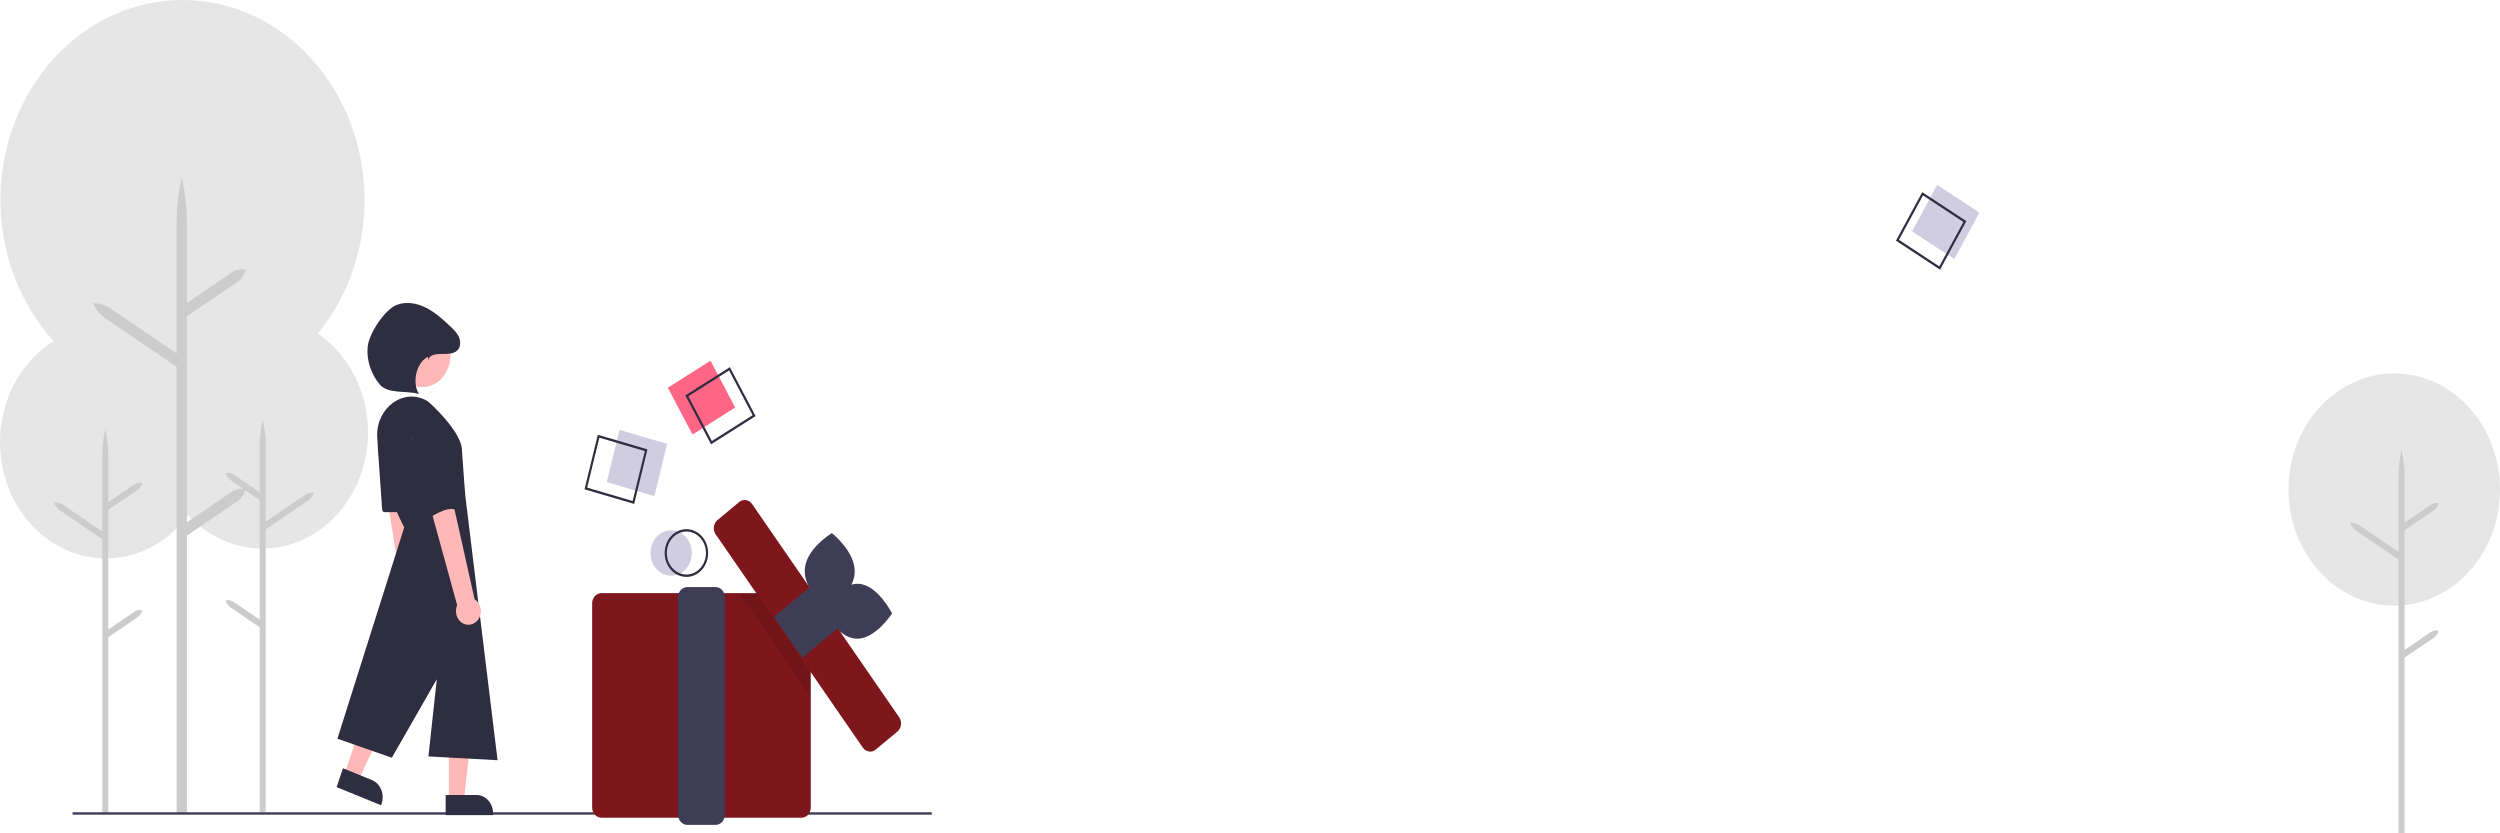 <svg width="360" height="120" viewBox="0 0 360 120" fill="none" xmlns="http://www.w3.org/2000/svg">
<g clip-path="url(#clip0_918_26636)">
<path d="M37.77 78.988C46.177 78.988 52.992 71.502 52.992 62.268C52.992 53.034 46.177 45.548 37.77 45.548C29.362 45.548 22.547 53.034 22.547 62.268C22.547 71.502 29.362 78.988 37.77 78.988Z" fill="#E6E6E6"/>
<path d="M33.657 86.683L37.401 89.232V72.004L33.204 69.148C32.857 68.912 32.603 68.541 32.494 68.109C32.895 68.025 33.31 68.109 33.657 68.345L37.401 70.894V64.214C37.401 62.921 37.546 61.634 37.831 60.38C38.116 61.634 38.261 62.921 38.261 64.214V75.117L43.785 71.357C44.226 71.057 44.736 70.902 45.255 70.912C45.032 71.426 44.679 71.859 44.238 72.159L38.261 76.228V116.969H37.401V90.342L33.204 87.485C32.857 87.249 32.603 86.879 32.494 86.447C32.895 86.363 33.31 86.447 33.657 86.683Z" fill="#CCCCCC"/>
<path d="M15.223 80.407C23.63 80.407 30.446 72.922 30.446 63.688C30.446 54.453 23.63 46.968 15.223 46.968C6.815 46.968 0 54.453 0 63.688C0 72.922 6.815 80.407 15.223 80.407Z" fill="#E6E6E6"/>
<path d="M19.335 88.103L15.591 90.651V73.424L19.788 70.567C20.135 70.331 20.389 69.96 20.499 69.529C20.098 69.445 19.683 69.529 19.335 69.765L15.591 72.314V65.633C15.591 64.341 15.447 63.053 15.161 61.8C14.876 63.053 14.732 64.341 14.732 65.633V76.537L9.207 72.777C8.766 72.477 8.256 72.322 7.737 72.331C7.96 72.846 8.313 73.279 8.755 73.579L14.732 77.647V117.059H15.591V91.762L19.788 88.905C20.135 88.669 20.389 88.298 20.499 87.866C20.098 87.782 19.683 87.867 19.335 88.103Z" fill="#CCCCCC"/>
<path d="M26.281 57.574C40.756 57.574 52.491 44.686 52.491 28.787C52.491 12.889 40.756 0 26.281 0C11.806 0 0.071 12.889 0.071 28.787C0.071 44.686 11.806 57.574 26.281 57.574Z" fill="#E6E6E6"/>
<path d="M33.362 70.824L26.915 75.212V45.551L34.141 40.633C34.739 40.226 35.175 39.588 35.365 38.844C34.674 38.699 33.959 38.845 33.362 39.251L26.915 43.639V32.138C26.915 29.912 26.666 27.696 26.175 25.537C25.684 27.696 25.435 29.912 25.435 32.138V50.91L15.924 44.437C15.164 43.92 14.286 43.654 13.392 43.67C13.777 44.556 14.385 45.301 15.144 45.818L25.435 52.822V117.122H26.915V77.124L34.141 72.206C34.739 71.799 35.175 71.161 35.365 70.417C34.674 70.272 33.959 70.418 33.362 70.824Z" fill="#CCCCCC"/>
<path d="M134.177 116.969H10.453V117.313H134.177V116.969Z" fill="#3F3D56"/>
<path d="M102.313 51.937L96.173 55.831L99.718 62.575L105.859 58.681L102.313 51.937Z" fill="#FF6584"/>
<path d="M102.391 63.981L98.689 56.938L105.101 52.872L108.803 59.915L102.391 63.981ZM99.117 57.064L102.506 63.511L108.375 59.789L104.987 53.342L99.117 57.064Z" fill="#2F2E41"/>
<path d="M96.647 82.905C98.29 82.905 99.623 81.442 99.623 79.637C99.623 77.832 98.29 76.368 96.647 76.368C95.004 76.368 93.671 77.832 93.671 79.637C93.671 81.442 95.004 82.905 96.647 82.905Z" fill="#D0CDE1"/>
<path d="M98.839 83.077C98.22 83.077 97.614 82.875 97.099 82.497C96.584 82.119 96.183 81.582 95.945 80.953C95.708 80.325 95.646 79.633 95.767 78.965C95.888 78.298 96.186 77.685 96.624 77.204C97.062 76.723 97.621 76.395 98.228 76.262C98.836 76.13 99.466 76.198 100.038 76.458C100.61 76.719 101.099 77.159 101.444 77.725C101.788 78.291 101.972 78.956 101.972 79.637C101.972 80.549 101.642 81.424 101.054 82.069C100.467 82.714 99.67 83.077 98.839 83.077ZM98.839 76.54C98.282 76.54 97.737 76.722 97.273 77.062C96.809 77.402 96.448 77.886 96.235 78.452C96.022 79.017 95.966 79.64 96.074 80.241C96.183 80.841 96.452 81.393 96.846 81.826C97.24 82.259 97.743 82.554 98.289 82.673C98.836 82.793 99.403 82.731 99.918 82.497C100.433 82.263 100.873 81.866 101.183 81.357C101.493 80.848 101.658 80.249 101.658 79.637C101.658 78.815 101.361 78.028 100.833 77.447C100.304 76.867 99.587 76.54 98.839 76.54Z" fill="#2F2E41"/>
<path d="M115.419 117.751H86.602C86.249 117.751 85.911 117.597 85.661 117.323C85.412 117.048 85.271 116.677 85.271 116.289V86.875C85.271 86.487 85.412 86.116 85.661 85.842C85.911 85.567 86.249 85.413 86.602 85.413H115.419C115.772 85.413 116.11 85.567 116.36 85.842C116.609 86.116 116.75 86.487 116.75 86.875V116.289C116.75 116.677 116.609 117.048 116.36 117.323C116.11 117.597 115.772 117.751 115.419 117.751Z" fill="#7E171B"/>
<path d="M103.046 118.784H98.974C98.621 118.784 98.283 118.629 98.033 118.355C97.784 118.081 97.644 117.71 97.643 117.322V86.001C97.644 85.614 97.784 85.242 98.033 84.968C98.283 84.694 98.621 84.54 98.974 84.539H103.046C103.399 84.54 103.737 84.694 103.987 84.968C104.237 85.242 104.377 85.614 104.377 86.001V117.322C104.377 117.71 104.237 118.081 103.987 118.355C103.737 118.629 103.399 118.784 103.046 118.784Z" fill="#3F3D56"/>
<path d="M123.075 82.501C122.907 85.536 119.175 87.755 119.175 87.755C119.175 87.755 115.716 85.054 115.884 82.02C116.053 78.986 119.785 76.766 119.785 76.766C119.785 76.766 123.244 79.467 123.075 82.501Z" fill="#3F3D56"/>
<path d="M123.244 91.969C120.481 91.793 118.449 87.701 118.449 87.701C118.449 87.701 120.897 83.894 123.66 84.069C126.423 84.245 128.455 88.337 128.455 88.337C128.455 88.337 126.007 92.144 123.244 91.969Z" fill="#3F3D56"/>
<path opacity="0.1" d="M116.672 89.011V100.241L106.503 85.499H114.249L116.672 89.011Z" fill="black"/>
<path d="M125.305 108.233C125.099 108.233 124.896 108.181 124.711 108.081C124.527 107.981 124.366 107.835 124.242 107.654L103.056 76.943C102.951 76.79 102.874 76.616 102.829 76.43C102.785 76.244 102.775 76.051 102.799 75.86C102.822 75.67 102.88 75.487 102.969 75.321C103.057 75.156 103.174 75.011 103.313 74.895L106.434 72.298C106.574 72.182 106.732 72.097 106.901 72.049C107.071 72 107.247 71.989 107.42 72.015C107.593 72.041 107.76 72.104 107.911 72.201C108.062 72.299 108.194 72.427 108.299 72.58L129.485 103.292C129.59 103.445 129.667 103.619 129.712 103.805C129.756 103.99 129.766 104.184 129.742 104.374C129.719 104.564 129.661 104.748 129.572 104.913C129.484 105.079 129.367 105.224 129.228 105.34L126.107 107.937C125.876 108.129 125.594 108.233 125.305 108.233Z" fill="#7E171B"/>
<path d="M116.824 84.369L111.457 88.836L115.523 94.731L120.891 90.265L116.824 84.369Z" fill="#3F3D56"/>
<path d="M89.212 61.903L87.377 69.425L94.226 71.441L96.061 63.919L89.212 61.903Z" fill="#D0CDE1"/>
<path d="M91.32 72.566L84.169 70.461L86.085 62.606L93.237 64.711L91.32 72.566ZM84.552 70.218L91.099 72.144L92.853 64.954L86.307 63.028L84.552 70.218Z" fill="#2F2E41"/>
<path d="M61.196 90.823C61.384 90.625 61.531 90.384 61.625 90.117C61.719 89.85 61.759 89.564 61.742 89.278C61.724 88.993 61.65 88.715 61.524 88.464C61.398 88.213 61.224 87.996 61.014 87.827L58.138 62.364L54.422 63.578L58.434 88.358C58.199 88.765 58.108 89.253 58.179 89.728C58.25 90.204 58.477 90.634 58.818 90.938C59.158 91.242 59.589 91.398 60.027 91.377C60.465 91.356 60.881 91.159 61.196 90.823Z" fill="#FFB8B8"/>
<path d="M64.641 115.161H66.814L67.848 105.954H64.641V115.161Z" fill="#FFB8B8"/>
<path d="M71.005 117.377H64.175V114.479H68.608C69.244 114.479 69.853 114.756 70.303 115.25C70.753 115.744 71.005 116.414 71.005 117.112V117.377Z" fill="#2F2E41"/>
<path d="M49.611 111.443L51.648 112.275L55.54 104.042L52.534 102.813L49.611 111.443Z" fill="#FFB8B8"/>
<path d="M54.873 115.958L48.472 113.342L49.392 110.625L53.546 112.323C54.142 112.566 54.626 113.06 54.891 113.695C55.155 114.33 55.179 115.054 54.958 115.709L54.873 115.958Z" fill="#2F2E41"/>
<path d="M60.742 55.754C63.011 55.754 64.851 53.733 64.851 51.241C64.851 48.748 63.011 46.727 60.742 46.727C58.472 46.727 56.632 48.748 56.632 51.241C56.632 53.733 58.472 55.754 60.742 55.754Z" fill="#FFB8B8"/>
<path d="M54.314 62.824C54.185 58.667 58.164 55.783 61.511 57.73C61.937 57.978 66.34 62.086 66.506 64.638C66.672 67.189 67.004 71.381 67.004 71.381L71.65 109.472L61.694 108.925L62.896 97.814L56.425 109.113L48.585 106.374L58.209 75.938C58.209 75.938 54.509 69.124 54.314 62.824Z" fill="#2F2E41"/>
<path d="M54.393 64.272L55.032 73.4C55.039 73.495 55.078 73.585 55.142 73.649C55.206 73.714 55.289 73.751 55.376 73.751H58.19C58.246 73.751 58.302 73.735 58.352 73.706C58.403 73.676 58.445 73.634 58.477 73.582C58.508 73.53 58.528 73.47 58.533 73.408C58.539 73.346 58.53 73.283 58.508 73.225L55.056 64.097C55.025 64.014 54.967 63.945 54.894 63.904C54.821 63.863 54.736 63.852 54.657 63.873C54.577 63.895 54.506 63.946 54.458 64.019C54.409 64.092 54.386 64.182 54.393 64.272Z" fill="#2F2E41"/>
<path d="M68.839 89.241C69.005 89.02 69.124 88.762 69.189 88.485C69.255 88.208 69.264 87.918 69.216 87.637C69.168 87.356 69.065 87.089 68.913 86.856C68.762 86.624 68.566 86.43 68.338 86.29L62.769 61.371L59.208 63.054L65.832 87.148C65.643 87.582 65.605 88.078 65.726 88.542C65.847 89.005 66.119 89.403 66.489 89.661C66.86 89.919 67.304 90.019 67.737 89.942C68.17 89.864 68.562 89.615 68.839 89.241Z" fill="#FFB8B8"/>
<path d="M59.703 59.17C59.703 59.17 58.541 61.722 59.703 66.278C60.864 70.835 61.694 74.662 61.694 74.662C61.694 74.662 64.349 72.839 65.51 73.386C66.672 73.933 63.673 61.24 63.673 61.24C63.673 61.24 61.86 56.983 59.703 59.17Z" fill="#2F2E41"/>
<path d="M61.706 51.945C61.761 51.008 62.837 50.976 63.692 50.967C64.546 50.959 65.568 50.992 66.051 50.218C66.371 49.707 66.309 48.997 66.046 48.449C65.782 47.9 65.347 47.479 64.92 47.073C63.818 46.026 62.681 44.986 61.357 44.316C60.033 43.646 58.481 43.375 57.108 43.913C55.422 44.574 53.142 47.977 52.945 49.932C52.748 51.887 53.459 53.88 54.658 55.341C55.858 56.802 58.602 56.213 60.329 56.732C59.279 55.1 59.971 52.134 61.654 51.372L61.706 51.945Z" fill="#2F2E41"/>
</g>
<path d="M285.036 30.616L278.954 26.613L275.331 33.307L281.413 37.31L285.036 30.616Z" fill="#D0CDE1"/>
<path d="M273.021 34.655L276.804 27.665L283.154 31.845L279.371 38.835L273.021 34.655ZM276.912 28.137L273.449 34.536L279.263 38.362L282.726 31.964L276.912 28.137Z" fill="#2F2E41"/>
<path d="M344.777 87.213C353.184 87.213 360 79.728 360 70.494C360 61.26 353.184 53.774 344.777 53.774C336.37 53.774 329.554 61.26 329.554 70.494C329.554 79.728 336.37 87.213 344.777 87.213Z" fill="#E6E6E6"/>
<path d="M349.995 91.044L346.25 93.593V76.365L350.447 73.508C350.794 73.272 351.048 72.902 351.158 72.47C350.757 72.386 350.342 72.47 349.995 72.706L346.25 75.255V68.575C346.25 67.282 346.106 65.995 345.82 64.741C345.535 65.995 345.391 67.282 345.391 68.575V79.478L339.866 75.718C339.425 75.418 338.915 75.263 338.396 75.272C338.619 75.787 338.973 76.22 339.414 76.52L345.391 80.588V120H346.25V94.703L350.447 91.846C350.794 91.61 351.048 91.239 351.158 90.808C350.757 90.723 350.342 90.808 349.995 91.044Z" fill="#CCCCCC"/>
<defs>
<clipPath id="clip0_918_26636">
<rect width="134.177" height="118.784" fill="white"/>
</clipPath>
</defs>
</svg>
